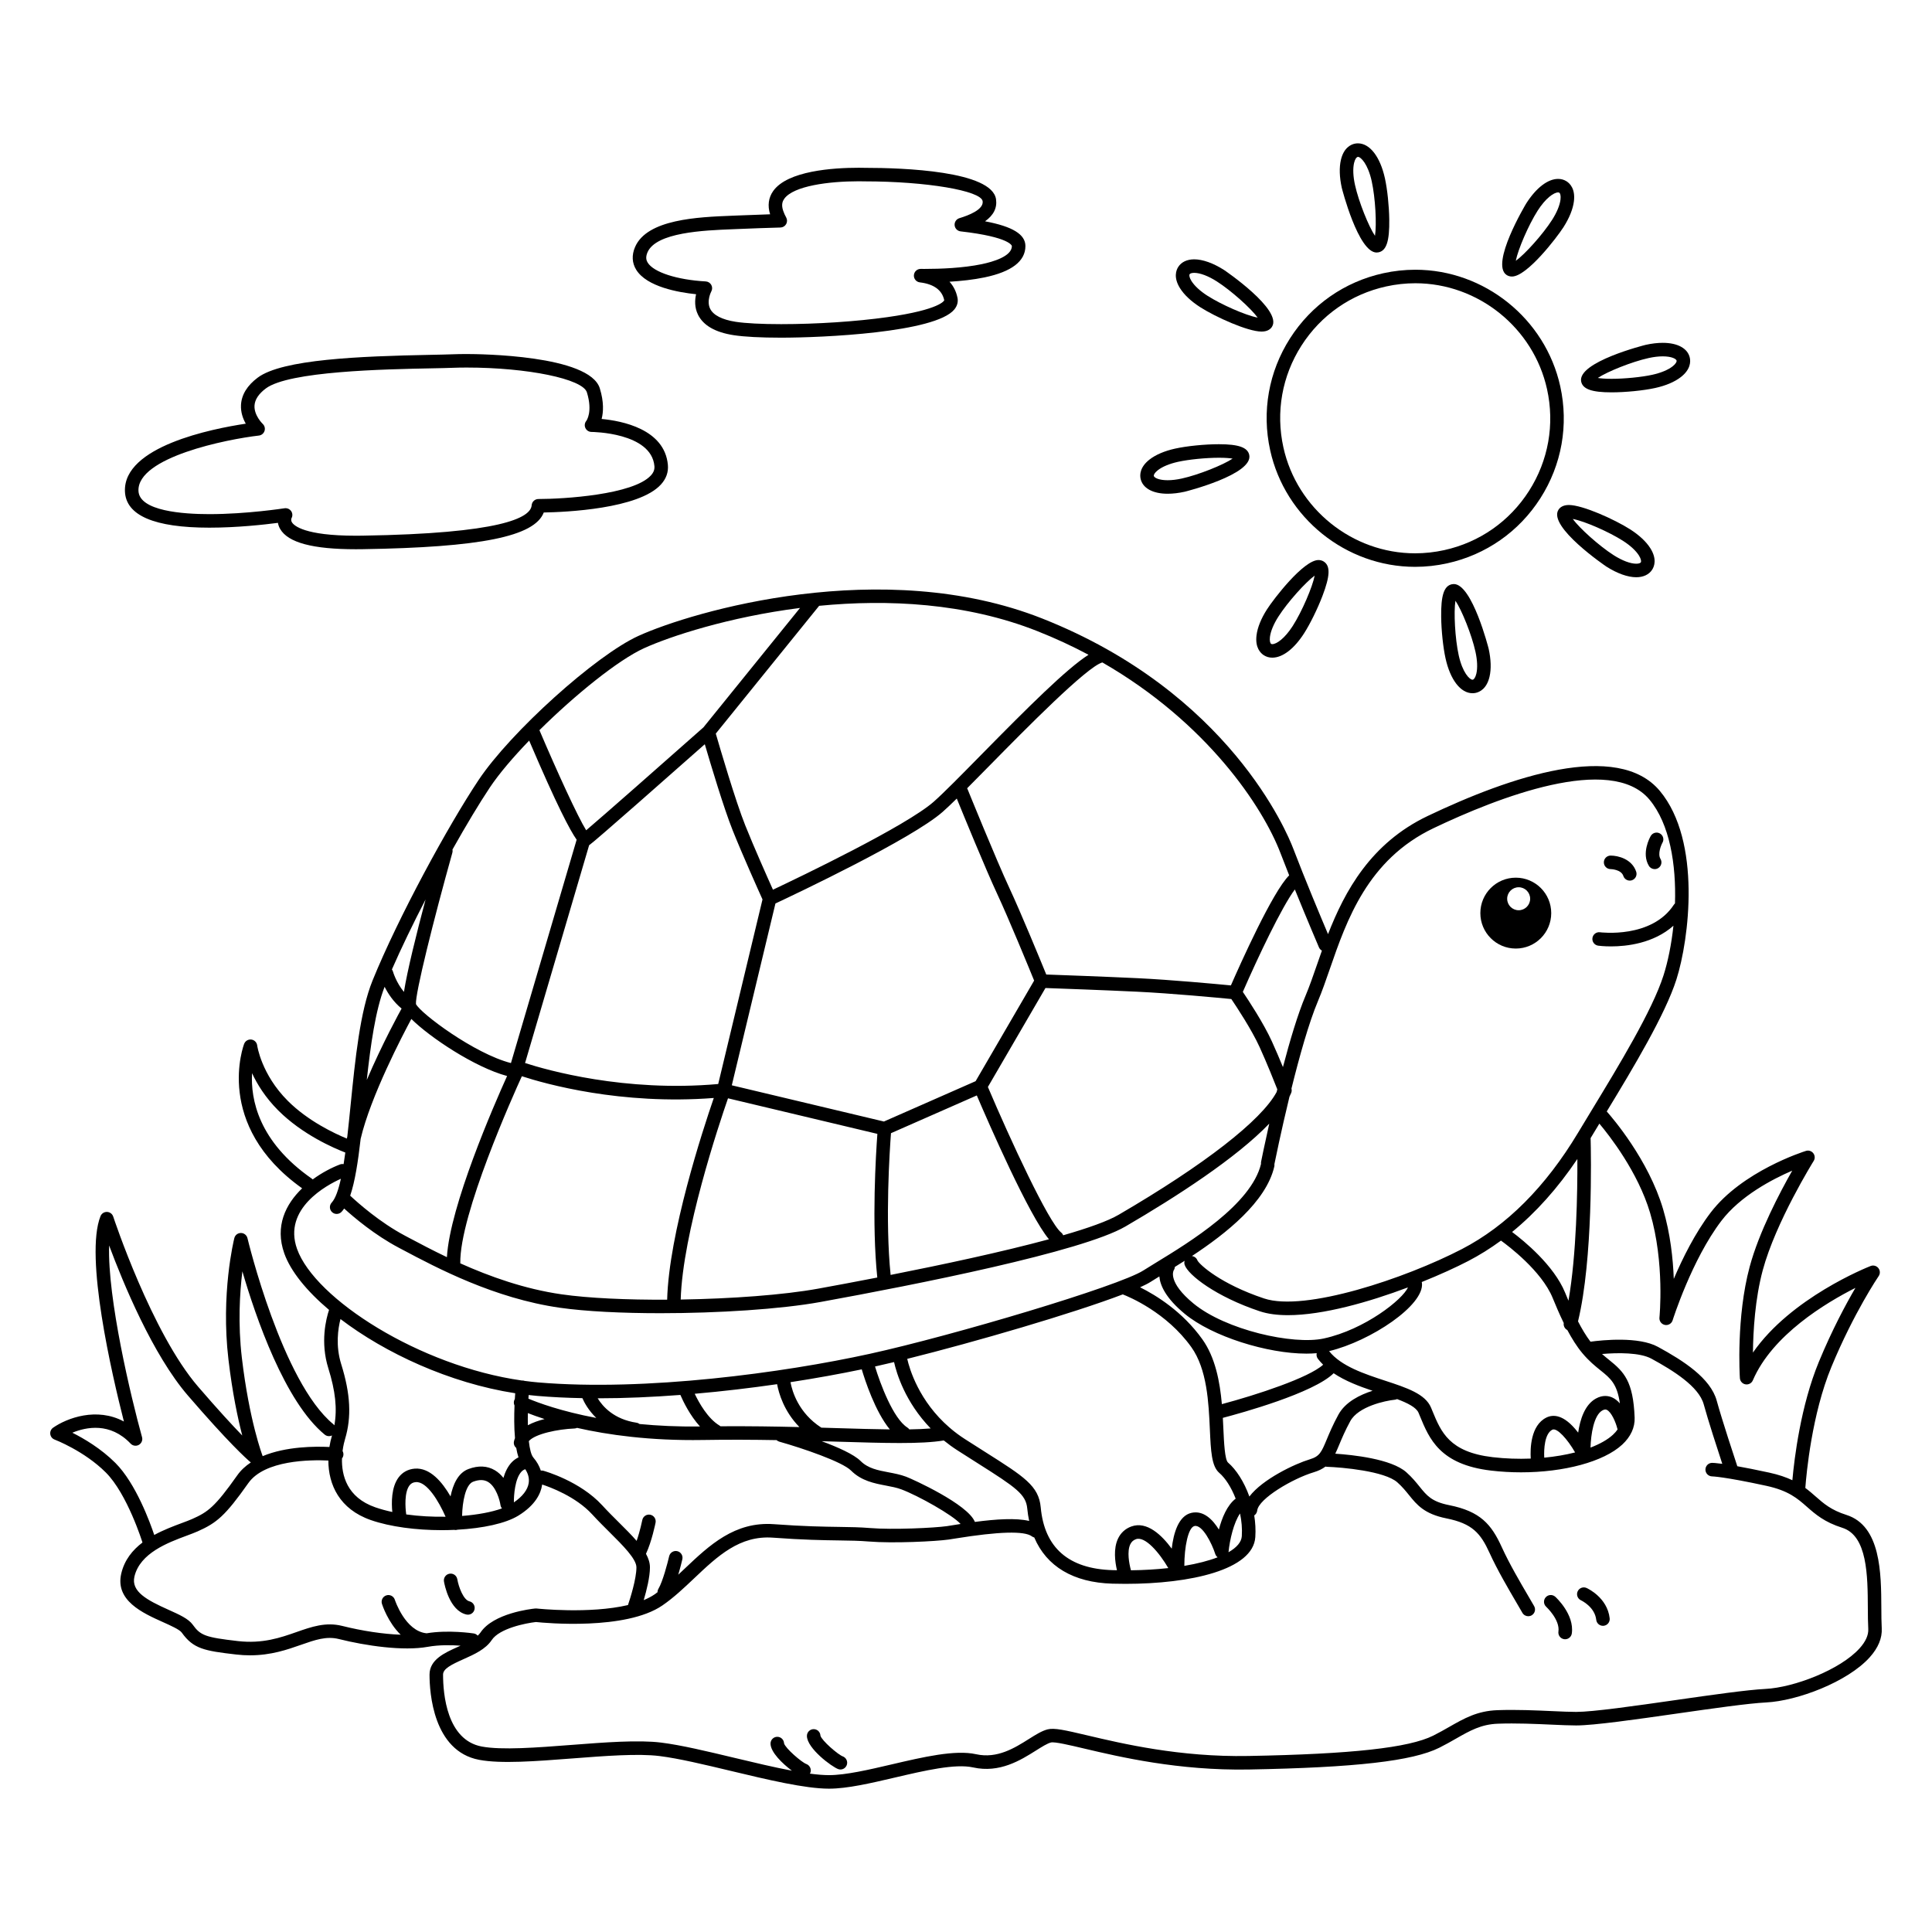<?xml version="1.0" encoding="utf-8"?>
<!-- Generator: Adobe Illustrator 27.5.0, SVG Export Plug-In . SVG Version: 6.00 Build 0)  -->
<svg version="1.1" xmlns="http://www.w3.org/2000/svg" xmlns:xlink="http://www.w3.org/1999/xlink" x="0px" y="0px"
	 viewBox="0 0 500 499.999" style="enable-background:new 0 0 500 499.999;" xml:space="preserve">
<rect x="0" y="0" width="500" height="499.999" fill="#808080" stroke="none"/>
<g id="BACKGROUND">
	<rect x="0" y="-0.001" style="fill-rule:evenodd;clip-rule:evenodd;fill:#FFFFFF;" width="500" height="499.999"/>
</g>
<g id="OBJECTS">
	<g>
		<path d="M416.827,224.925c0.027,0,2.721,0.048,3.298,1.778c0.244,0.733,0.928,1.197,1.66,1.197c0.184,0,0.37-0.029,0.554-0.09
			c0.917-0.306,1.412-1.297,1.106-2.214c-1.099-3.292-4.677-4.171-6.618-4.171c-0.967,0-1.75,0.784-1.75,1.75
			C415.077,224.141,415.86,224.925,416.827,224.925z"/>
		<path d="M428.231,224.925c0.306,0,0.616-0.081,0.898-0.25c0.829-0.497,1.098-1.572,0.601-2.401
			c-0.772-1.287,0.138-3.509,0.518-4.186c0.476-0.838,0.184-1.904-0.654-2.382c-0.839-0.48-1.908-0.189-2.388,0.651
			c-0.255,0.446-2.436,4.454-0.478,7.718C427.057,224.622,427.637,224.925,428.231,224.925z"/>
		<path d="M328.721,116.529c3.854,17.481,19.626,30.169,37.501,30.169c2.778,0,5.575-0.306,8.312-0.91
			c10.026-2.211,18.592-8.194,24.118-16.847c5.526-8.653,7.352-18.94,5.141-28.966c-3.854-17.481-19.626-30.169-37.501-30.169
			c-2.778,0-5.575,0.306-8.313,0.91c-10.026,2.211-18.591,8.194-24.117,16.847C328.336,96.215,326.51,106.502,328.721,116.529z
			 M336.812,89.446c5.023-7.865,12.808-13.303,21.921-15.313c2.49-0.549,5.033-0.828,7.559-0.828
			c16.246,0,30.58,11.533,34.083,27.423c2.01,9.113,0.35,18.463-4.673,26.329c-5.023,7.865-12.808,13.303-21.922,15.313
			c-2.49,0.549-5.033,0.828-7.558,0.828c-16.245,0-30.579-11.533-34.083-27.423C330.129,106.662,331.789,97.312,336.812,89.446z"/>
		<path d="M356.266,65.354c0.175,0,0.349-0.019,0.518-0.056c2.035-0.448,2.833-2.908,2.756-8.491
			c-0.049-3.551-0.501-7.838-1.125-10.668c-1.229-5.577-3.908-9.042-6.99-9.042c-0.281,0-0.563,0.03-0.837,0.091
			c-1.018,0.225-2.834,1.068-3.563,4.197c-0.459,1.969-0.381,4.464,0.226,7.215C347.287,48.768,351.507,65.354,356.266,65.354z
			 M350.432,42.179c0.233-1,0.624-1.511,0.992-1.582c0.761,0,2.591,1.847,3.572,6.296c0.962,4.364,1.316,11.245,0.848,14.138
			c-1.641-2.428-4.214-8.819-5.176-13.184C350.18,45.634,350.096,43.622,350.432,42.179z"/>
		<path d="M376.247,151.15c-0.175,0-0.349,0.019-0.518,0.056c-2.035,0.448-2.833,2.908-2.755,8.491
			c0.049,3.551,0.503,7.838,1.126,10.667c1.229,5.578,3.907,9.042,6.988,9.042c0.282,0,0.564-0.031,0.838-0.091
			c1.018-0.224,2.835-1.068,3.564-4.196c0.459-1.969,0.381-4.464-0.226-7.216C385.227,167.736,381.006,151.15,376.247,151.15z
			 M382.082,174.325c-0.233,0.999-0.624,1.51-0.909,1.573c-0.028,0.006-0.056,0.009-0.085,0.009c-0.761,0-2.589-1.847-3.57-6.296
			c-0.963-4.364-1.317-11.244-0.849-14.137c1.642,2.428,4.215,8.819,5.177,13.184C382.334,170.869,382.417,172.882,382.082,174.325z
			"/>
		<path d="M310.637,79.512c3.926,2.507,12.254,6.299,15.858,6.299c1.572,0,2.331-0.67,2.692-1.235
			c2.799-4.384-12.242-14.601-12.396-14.7c-2.788-1.78-5.534-2.761-7.732-2.761c-1.854,0-3.321,0.699-4.131,1.967
			c-0.561,0.878-1.25,2.759,0.448,5.487C306.443,76.287,308.263,77.995,310.637,79.512z M307.876,70.967
			c0.139-0.217,0.592-0.352,1.182-0.352c1.517,0,3.648,0.806,5.849,2.212c3.754,2.397,8.847,6.989,10.579,9.373
			c-3.151-0.59-9.465-3.402-12.965-5.637c-1.909-1.22-3.392-2.584-4.175-3.842C307.804,71.85,307.719,71.212,307.876,70.967z"/>
		<path d="M421.878,136.991c-3.927-2.507-12.254-6.298-15.858-6.298c-1.572,0-2.332,0.671-2.692,1.235
			c-2.797,4.381,12.241,14.6,12.396,14.699c2.789,1.781,5.535,2.762,7.733,2.762c1.853,0,3.319-0.698,4.13-1.967
			c0.562-0.878,1.25-2.76-0.447-5.488C426.072,140.217,424.252,138.508,421.878,136.991z M424.638,145.537
			c-0.139,0.217-0.591,0.351-1.181,0.351c-1.517,0-3.648-0.806-5.85-2.211c-3.753-2.398-8.846-6.989-10.578-9.372
			c3.15,0.59,9.466,3.402,12.964,5.637c1.91,1.219,3.393,2.583,4.175,3.841C424.71,144.654,424.794,145.292,424.638,145.537z"/>
		<path d="M302.189,127.78c1.363,0,2.849-0.175,4.415-0.521c0.18-0.04,17.817-4.456,16.698-9.536
			c-0.426-1.934-2.772-2.759-7.843-2.759c-3.645,0-8.298,0.465-11.315,1.131c-2.751,0.606-5.047,1.584-6.642,2.828
			c-2.533,1.978-2.535,3.98-2.311,4.999C295.726,126.338,298.341,127.78,302.189,127.78z M299.656,121.683
			c1.168-0.912,3.029-1.682,5.242-2.169c2.753-0.608,7.195-1.049,10.561-1.049c1.7,0,2.819,0.105,3.54,0.224
			c-2.454,1.642-8.805,4.195-13.149,5.153c-1.319,0.291-2.551,0.439-3.662,0.439c-2.299,0-3.478-0.65-3.579-1.111
			C298.548,122.884,298.847,122.315,299.656,121.683z"/>
		<path d="M417.057,101.539c3.642,0,8.294-0.464,11.313-1.129c2.753-0.608,5.05-1.587,6.643-2.831
			c2.531-1.977,2.532-3.98,2.308-4.997c-0.532-2.416-3.148-3.857-6.997-3.857c-1.363,0-2.849,0.175-4.416,0.521
			c-0.18,0.04-17.816,4.458-16.696,9.536C409.638,100.714,411.983,101.539,417.057,101.539z M426.661,92.662
			c1.32-0.291,2.552-0.438,3.662-0.438c2.3,0,3.477,0.65,3.579,1.112c0.063,0.284-0.235,0.854-1.044,1.485
			c-1.167,0.912-3.029,1.683-5.241,2.171c-2.756,0.607-7.197,1.047-10.56,1.047c-1.701,0-2.821-0.105-3.543-0.224
			C415.968,96.173,422.317,93.62,426.661,92.662z"/>
		<path d="M341.22,144.937c-3.882,0-11.61,10.075-13.337,12.781c-1.517,2.373-2.449,4.689-2.696,6.696
			c-0.392,3.189,1.023,4.607,1.902,5.168c0.646,0.412,1.38,0.621,2.184,0.621c2.669,0,5.674-2.308,8.244-6.332
			c1.56-2.442,3.46-6.312,4.728-9.628c1.995-5.215,2.091-7.8,0.336-8.92C342.186,145.071,341.715,144.937,341.22,144.937z
			 M334.567,161.988c-2.07,3.24-4.196,4.716-5.295,4.716c-0.17,0-0.253-0.041-0.301-0.071c-0.246-0.157-0.437-0.771-0.311-1.79
			c0.182-1.471,0.953-3.332,2.172-5.241c2.423-3.795,7.089-8.959,9.403-10.631C339.695,151.831,336.983,158.206,334.567,161.988z"/>
		<path d="M389.933,71.181c0.395,0.252,0.865,0.385,1.36,0.385c3.88,0,11.61-10.075,13.339-12.781
			c1.517-2.376,2.449-4.691,2.696-6.697c0.393-3.188-1.023-4.605-1.902-5.166c-0.646-0.413-1.382-0.622-2.185-0.622
			c-2.67,0-5.675,2.308-8.244,6.332C394.897,52.787,385.553,68.384,389.933,71.181z M397.946,54.515
			c2.068-3.239,4.194-4.715,5.294-4.715c0.17,0,0.254,0.041,0.303,0.072c0.245,0.157,0.436,0.77,0.311,1.788
			c-0.181,1.469-0.952,3.331-2.171,5.241c-2.406,3.767-7.021,8.881-9.397,10.596C392.842,64.62,395.542,58.282,397.946,54.515z"/>
		<path d="M486.888,416.109c-0.045-8.959-0.105-21.228-9.048-24.053c-3.945-1.246-5.88-2.946-7.928-4.746
			c-0.849-0.746-1.707-1.498-2.696-2.226c0.271-3.646,1.679-19.075,6.756-31.345c5.802-14.021,12.158-23.386,12.222-23.479
			c0.434-0.634,0.403-1.477-0.075-2.078c-0.479-0.601-1.291-0.821-2.008-0.54c-0.939,0.369-20.652,8.232-30.453,22.406
			c0.061-5.571,0.544-13.903,2.539-21.314c3.36-12.484,13.083-28.126,13.181-28.283c0.388-0.621,0.348-1.417-0.1-1.997
			c-0.447-0.58-1.208-0.82-1.906-0.601c-0.67,0.209-16.492,5.247-24.668,15.979c-4.021,5.278-7.268,11.832-9.531,17.142
			c-0.194-5.19-0.884-11.707-2.769-18.066c-3.789-12.791-13.102-23.605-14.578-25.266c6.921-11.393,15.147-25.104,18.039-34.192
			c3.275-10.295,6.537-35.758-4.29-48.751c-10.941-13.131-38.724-3.723-60.105,6.482c-14.724,7.027-21.452,19.461-25.777,30.572
			c-1.798-4.244-6.005-14.27-9.018-22.179c-1.553-4.077-16.569-40.38-64.948-59.507c-41.301-16.327-90.509-1.858-104.491,4.497
			c-11.071,5.032-33.118,24.908-41.386,37.311c-7.862,11.793-20.762,35.452-27.433,51.874c-3.246,7.99-4.484,20.318-5.681,32.239
			c-0.276,2.747-0.554,5.517-0.857,8.172c-0.038,0.166-0.08,0.336-0.116,0.5c-3.257-1.343-10.079-4.561-15.277-9.759
			c-6.88-6.88-7.92-14.281-7.929-14.35c-0.099-0.792-0.721-1.417-1.513-1.518c-0.79-0.097-1.552,0.345-1.849,1.086
			c-0.084,0.21-8.04,21.001,14.996,37.416c-4.232,4.071-7.138,9.789-4.607,16.872c1.641,4.593,5.764,9.687,11.572,14.593
			c-0.769,2.308-2.303,8.332-0.192,15.088c1.845,5.903,2.336,10.482,1.572,14.781c-0.081-0.106-0.171-0.206-0.278-0.294
			c-13.265-10.897-22.126-47.763-22.214-48.134c-0.186-0.786-0.885-1.342-1.692-1.347c-0.827,0.003-1.513,0.543-1.708,1.326
			c-0.145,0.58-3.525,14.388-1.527,31.368c1.025,8.717,2.436,15.321,3.58,19.721c-2.523-2.6-6.217-6.599-11.424-12.639
			c-12.021-13.944-21.875-43.724-21.973-44.023c-0.229-0.699-0.872-1.18-1.608-1.204c-0.739-0.022-1.407,0.415-1.681,1.099
			c-4.154,10.386,2.956,40.994,6.056,53.143c-7.009-3.777-14.707-0.914-18.321,1.599c-0.534,0.371-0.817,1.008-0.736,1.653
			c0.08,0.645,0.512,1.193,1.12,1.422c0.076,0.029,7.664,2.927,13.26,8.523c5.568,5.568,9.44,17.987,9.481,18.117
			c-2.559,1.942-4.659,4.5-5.485,8.009c-1.65,7.013,5.545,10.241,10.799,12.597c2.013,0.903,4.295,1.927,4.85,2.703
			c3.009,4.212,5.787,4.717,14.114,5.679c1.242,0.144,2.426,0.207,3.558,0.207c5.444,0,9.663-1.479,13.172-2.71
			c3.682-1.292,6.59-2.309,9.818-1.505c6.939,1.736,16.64,3.175,23.048,2.008c2.913-0.528,6.174-0.452,8.447-0.288
			c-0.226,0.102-0.451,0.203-0.676,0.304c-3.448,1.543-7.355,3.291-7.355,7.188c0,4.599,0.925,19.779,12.826,22.046
			c5.625,1.071,14.639,0.376,24.182-0.359c8.346-0.645,16.977-1.309,22.532-0.615c4.96,0.62,11.547,2.196,18.52,3.864
			c9.406,2.251,19.132,4.578,25.326,4.578c4.743,0,10.749-1.404,17.108-2.892c7.645-1.787,15.549-3.636,20.191-2.605
			c6.878,1.53,12.312-1.89,16.279-4.386c1.497-0.942,2.911-1.832,3.861-2.069c0.951-0.241,4.881,0.689,8.678,1.586
			c9.086,2.146,24.306,5.72,42.491,5.407c27.686-0.504,42.442-2.19,49.338-5.639c1.583-0.792,2.967-1.581,4.305-2.345
			c3.637-2.074,6.509-3.712,10.841-3.87c4.732-0.174,9.832,0.056,13.931,0.242c2.482,0.111,4.625,0.208,6.333,0.208
			c4.609,0,15.538-1.564,26.106-3.078c9.072-1.299,18.453-2.643,23.065-2.873c8.07-0.404,21.061-5.299,26.8-11.676
			c2.211-2.458,3.26-4.988,3.119-7.522C486.905,419.832,486.896,418.023,486.888,416.109z M429.463,340.992
			c-0.092,0.894,0.509,1.712,1.389,1.894c0.881,0.182,1.755-0.335,2.022-1.191c0.049-0.156,4.964-15.7,12.612-25.739
			c4.919-6.456,13.195-10.776,18.344-12.995c-3.223,5.67-8.596,15.886-11.013,24.866c-3.506,13.02-2.578,28.188-2.536,28.828
			c0.052,0.808,0.651,1.475,1.449,1.612c0.798,0.137,1.586-0.29,1.905-1.035c5.033-11.744,18.912-20.079,26.549-23.929
			c-2.453,4.192-6.017,10.809-9.447,19.1c-4.725,11.418-6.367,25.042-6.872,30.677c-1.594-0.756-3.53-1.432-6.012-1.971
			c-3.464-0.753-6.156-1.28-8.24-1.65c-0.647-1.95-3.997-12.09-5.317-16.932c-1.599-5.86-8.595-10.349-15.229-13.966
			c-4.985-2.72-14.331-1.754-17.45-1.333c-1.188-1.558-2.271-3.407-3.227-5.261c3.907-16.113,3.369-43.233,3.259-47.428
			c0.722-1.201,1.483-2.457,2.265-3.745c2.526,3.003,9.98,12.468,13.134,23.113C430.864,326.785,429.478,340.852,429.463,340.992z
			 M399.65,377.244c-0.117-2.206,0.092-6.238,2.095-7.239c1.203-0.591,3.939,2.478,5.891,5.882
			C405.185,376.513,402.488,376.973,399.65,377.244z M411.625,374.634c0.091-3.362,0.834-8.376,3.077-9.623
			c0.646-0.358,0.958-0.221,1.109-0.155c1.217,0.536,2.381,3.288,2.783,4.976c0.009,0.037,0.025,0.068,0.036,0.104
			c-0.315,0.463-0.705,0.918-1.184,1.36C416.049,372.589,414.039,373.708,411.625,374.634z M417.228,361.656
			c-0.938-0.414-2.433-0.7-4.225,0.296c-2.888,1.604-4.089,5.463-4.574,8.813c-0.045-0.059-0.091-0.118-0.137-0.177
			c-3.596-4.624-6.397-4.571-8.113-3.713c-4.077,2.039-4.177,8.051-4.024,10.606c-3.237,0.127-6.577,0.019-9.862-0.368
			c-11.208-1.318-13.335-6.487-15.587-11.959l-0.354-0.858c-1.484-3.561-6.302-5.142-11.881-6.973
			c-5.353-1.756-11.405-3.748-14.501-7.652c10.74-2.579,24.74-11.913,24.024-17.641c-0.01-0.083-0.033-0.16-0.055-0.238
			c4.76-1.912,8.952-3.841,12.014-5.428c2.925-1.517,5.758-3.288,8.498-5.297c1.889,1.359,10.491,7.826,13.372,14.821l0.073,0.176
			c0.672,1.631,1.619,3.924,2.798,6.333c-0.114,0.75,0.265,1.482,0.929,1.82c1.14,2.14,2.451,4.267,3.916,6.011
			c1.707,2.033,3.295,3.312,4.696,4.44c2.56,2.06,4.281,3.458,4.989,8.536C418.657,362.553,417.998,361.997,417.228,361.656z
			 M343.365,372.521c-1.369,3.279-1.83,4.384-4.384,5.15c-3.857,1.157-12.239,5.131-15.644,9.631
			c-1.363-3.829-3.431-6.997-5.52-8.788c-0.845-0.724-1.054-5.334-1.206-8.7c-0.042-0.917-0.086-1.88-0.141-2.873
			c4.721-1.239,23.471-6.406,28.679-11.548c2.986,2.005,6.581,3.365,10.067,4.539c-3.229,1.021-7.039,2.878-8.841,6.182
			C344.942,368.744,344.068,370.838,343.365,372.521z M321.378,397.575c-0.102,1.526-1.327,2.927-3.441,4.142
			c0.31-3.229,1.375-7.725,2.984-10.024C321.322,393.605,321.509,395.605,321.378,397.575z M175.277,401.44
			c-0.94-0.216-1.88,0.37-2.099,1.312c-0.397,1.719-1.668,6.581-2.77,8.417c-0.169,0.282-0.243,0.591-0.243,0.897
			c-0.245,0.178-0.483,0.372-0.732,0.542c-0.839,0.574-1.798,1.071-2.841,1.503c0.733-2.477,1.613-5.969,1.613-8.487
			c0-1.157-0.378-2.318-1.026-3.501c1.487-3.156,2.439-7.849,2.479-8.054c0.19-0.948-0.425-1.87-1.372-2.059
			c-0.944-0.189-1.87,0.425-2.059,1.372c-0.007,0.037-0.579,2.855-1.468,5.397c-1.3-1.504-2.866-3.062-4.521-4.708
			c-1.455-1.446-2.96-2.941-4.391-4.503c-5.727-6.247-14.815-8.825-15.2-8.932c-0.23-0.064-0.462-0.078-0.686-0.05
			c-0.384-1.182-1.028-2.323-1.924-3.369c-0.579-0.676-0.953-2.246-1.177-4.256c1.64-1.897,7.547-3.1,11.815-3.268
			c0.236-0.009,0.459-0.066,0.661-0.159c7.954,1.805,18.869,3.357,32.518,3.135c6.732-0.112,13.155-0.072,19.123,0.032
			c0.196,0.179,0.43,0.321,0.702,0.398c5.963,1.677,16.279,5.192,18.572,7.485c2.678,2.678,6.057,3.319,9.037,3.885
			c1.43,0.272,2.78,0.528,3.981,0.978c4.404,1.651,13.28,6.641,15.33,8.958c-0.629,0.097-1.26,0.196-1.893,0.299
			c-0.695,0.113-1.264,0.205-1.668,0.263c-3.163,0.452-14.004,0.979-19.934,0.484c-2.543-0.212-5.036-0.247-7.922-0.289
			c-4.07-0.058-9.135-0.13-16.883-0.704c-10.151-0.752-16.722,5.462-23.067,11.473c-0.573,0.543-1.138,1.075-1.701,1.601
			c0.579-1.946,0.979-3.65,1.059-3.994C176.806,402.597,176.219,401.657,175.277,401.44z M105.133,391.933
			c-0.261-1.792-0.507-5.732,0.841-7.502c0.407-0.535,0.909-0.8,1.629-0.86c2.87-0.231,5.978,4.998,7.713,8.958
			C111.943,392.582,108.45,392.396,105.133,391.933z M119.588,392.326c0.07-3.652,0.902-8.127,2.861-8.861
			c1.547-0.579,2.805-0.563,3.842,0.047c2.108,1.243,3.047,4.754,3.231,5.998c0.047,0.33,0.188,0.624,0.387,0.865
			C127.265,391.332,123.628,392.007,119.588,392.326z M132.993,388.815c-0.024-1.843,0.275-6.183,1.978-7.965
			c0.29-0.304,0.609-0.499,0.965-0.617c0.615,0.93,1.113,2.165,0.889,3.598C136.55,385.583,135.223,387.294,132.993,388.815z
			 M139.039,361.259c3.767,0.319,7.678,0.507,11.683,0.581c0.474,1.101,1.552,3.145,3.597,5.12
			c-9.131-1.716-15.121-3.96-17.564-4.986c0.019-0.319,0.04-0.632,0.062-0.943C137.557,361.115,138.298,361.196,139.039,361.259z
			 M231.382,352.504c0.633,2.842,2.838,10.311,9.474,17.175c-1.631,0.138-3.484,0.215-5.532,0.248
			c-0.129-0.188-0.298-0.354-0.502-0.484c-3.683-2.344-7.034-11.389-8.367-15.794C227.983,353.308,229.632,352.925,231.382,352.504z
			 M223.02,354.386c0.83,2.8,3.451,10.89,7.267,15.545c-3.952-0.043-8.41-0.176-13.28-0.323c-1.428-0.043-2.922-0.087-4.449-0.131
			c-0.012-0.008-0.022-0.02-0.035-0.028c-5.83-3.772-7.486-9.283-7.949-11.744C211.244,356.678,217.485,355.543,223.02,354.386z
			 M201.114,358.225c0.438,2.382,1.783,7.023,5.776,11.102c-6.255-0.152-13.122-0.261-20.434-0.211
			c-0.08-0.071-0.166-0.137-0.26-0.194c-3.012-1.807-5.278-5.854-6.404-8.215C187.09,360.07,194.29,359.213,201.114,358.225z
			 M176.082,361.008c0.708,1.649,2.45,5.281,5.07,8.166c-5.707,0.07-10.926-0.185-15.634-0.64c-0.225-0.169-0.488-0.292-0.786-0.337
			c-5.831-0.875-8.746-4.176-10.057-6.32c0.039,0,0.077,0.001,0.116,0.001C161.754,361.878,168.939,361.553,176.082,361.008z
			 M136.607,365.707c1.106,0.438,2.554,0.969,4.326,1.541c-1.513,0.382-3.025,0.9-4.322,1.603
			C136.589,367.824,136.587,366.768,136.607,365.707z M252.3,393.873c-1.807-4.594-16.14-11.078-17.803-11.702
			c-1.482-0.556-3.045-0.853-4.557-1.139c-2.726-0.517-5.3-1.006-7.215-2.921c-1.74-1.741-5.944-3.6-10.073-5.128
			c1.458,0.042,2.883,0.085,4.249,0.126c6.117,0.185,11.437,0.345,15.957,0.345c4.653,0,8.448-0.173,11.396-0.663
			c1.095,0.889,2.274,1.753,3.556,2.576c1.956,1.258,3.726,2.378,5.324,3.39c9.806,6.207,12.385,7.982,12.719,11.657
			c0.102,1.119,0.279,2.177,0.494,3.206C262.939,392.817,257.859,393.137,252.3,393.873z M269.338,390.096
			c-0.504-5.545-4.27-7.929-14.332-14.298c-1.592-1.008-3.355-2.124-5.304-3.376c-1.316-0.846-2.514-1.741-3.614-2.666
			c-0.108-0.121-0.229-0.227-0.366-0.314c-7.898-6.823-10.336-15.151-10.932-17.771c17.674-4.404,42.902-11.773,55.782-16.685
			c1.66,0.641,11.322,4.663,17.741,13.647c4.094,5.732,4.486,14.386,4.801,21.339c0.25,5.509,0.43,9.489,2.424,11.199
			c1.569,1.345,3.132,3.766,4.252,6.678c-2.234,1.698-3.568,5.033-4.345,7.997c-1.602-2.596-3.977-5.01-7.081-4.326
			c-3.387,0.753-4.663,5.288-5.121,9.27c-2.567-3.488-6.41-7.209-10.466-5.735c-1.557,0.566-2.75,1.663-3.452,3.173
			c-1.203,2.591-0.774,5.929-0.255,8.148c-0.366-0.007-0.73-0.013-1.099-0.023C276.559,406.027,270.289,400.558,269.338,390.096z
			 M306.59,327.347c0.869,2.608,8.112,8.234,19.451,12.014c2.087,0.696,4.558,1.003,7.288,1.003c9.049,0,20.93-3.379,31.042-7.184
			c-1.32,3.098-11.152,10.91-21.786,13.222c-7.925,1.721-25.384-2.198-33.717-9.061c-6.651-5.477-5.212-8.402-5.126-8.561
			c0.189-0.273,0.286-0.584,0.303-0.896c0.815-0.505,1.662-1.037,2.534-1.594C306.476,326.625,306.471,326.991,306.59,327.347z
			 M300.041,330.338c0.195,2.306,1.639,5.62,6.601,9.706c7.106,5.852,21.332,10.273,31.459,10.273c0.925,0,1.813-0.039,2.661-0.115
			c-0.112,0.49-0.022,1.023,0.308,1.453c0.416,0.544,0.875,1.05,1.359,1.53c-3.684,3.365-17.164,7.799-26.21,10.204
			c-0.512-5.774-1.683-12.066-5.057-16.789c-5.131-7.184-11.984-11.395-16.109-13.449c1.163-0.525,2.1-1.003,2.741-1.414
			C298.428,331.328,299.188,330.859,300.041,330.338z M292.69,406.391c-0.496-1.815-1.037-4.86-0.189-6.689
			c0.314-0.675,0.781-1.106,1.473-1.358c2.382-0.867,6.081,3.523,8.381,7.475C299.36,406.152,296.111,406.348,292.69,406.391z
			 M306.505,405.245c-0.003-4.834,0.984-9.944,2.62-10.308c2.036-0.451,4.515,4.497,5.389,7.249
			c0.111,0.349,0.335,0.628,0.608,0.839C312.777,403.928,309.862,404.682,306.505,405.245z M408.221,299.946
			c0.041,8.502-0.204,24.614-2.303,36.675c-0.293-0.692-0.559-1.334-0.787-1.89l-0.072-0.176
			c-2.937-7.133-10.652-13.418-13.729-15.72C397.487,313.808,403.135,307.498,408.221,299.946z M370.977,214.342
			c16.586-7.917,45.906-19.404,55.908-7.4c5.274,6.329,6.92,16.839,6.6,26.855c-0.102,0.095-0.197,0.2-0.276,0.322
			c-5.751,8.847-18.986,7.17-19.119,7.152c-0.958-0.13-1.837,0.539-1.97,1.495c-0.132,0.957,0.537,1.841,1.494,1.973
			c0.174,0.025,1.433,0.188,3.312,0.188c4.059,0,11.006-0.771,16.157-5.35c-0.512,4.815-1.43,9.283-2.554,12.814
			c-2.889,9.079-11.589,23.392-18.579,34.893c-1.25,2.057-2.451,4.033-3.564,5.888c-8.383,13.973-18.491,24.095-30.044,30.085
			c-14.691,7.617-40.655,16.293-51.194,12.784c-11.239-3.747-16.678-8.73-17.252-9.844c-0.23-0.636-0.797-1.054-1.43-1.134
			c8.836-5.826,19.208-14.007,21.321-23.161c0.048-0.209,0.051-0.416,0.025-0.617c0.144-0.713,1.709-8.42,3.901-17.46
			c0.167-0.333,0.317-0.663,0.451-0.989c0.145-0.354,0.162-0.744,0.064-1.111c2.032-8.195,4.508-17.087,6.869-22.668
			c1.055-2.493,2.03-5.311,3.063-8.295C348.522,238.156,353.952,222.468,370.977,214.342z M93.336,294.728
			c2.57-10.995,10.898-26.896,13.119-31.022c4.795,4.754,16.393,12.515,24.781,14.764c-3.381,7.485-14.812,33.653-15.575,46.883
			c-3.778-1.805-7.102-3.568-9.841-5.021l-1.015-0.539c-6.508-3.445-12.176-8.483-14.177-10.354
			C91.867,305.821,92.655,300.668,93.336,294.728z M104.54,256.707c-2.033-2.451-2.822-5.206-2.832-5.242
			c-0.059-0.214-0.159-0.404-0.283-0.573c2.454-5.616,5.496-11.887,8.714-18.111C107.734,241.828,105.388,251.295,104.54,256.707z
			 M135.056,278.529c6.079,1.98,25.606,7.495,49.672,5.627c-2.893,8.403-11.621,35.084-12.069,52.202
			c-10.401,0.055-20.309-0.386-27.275-1.381c-9.683-1.383-18.703-4.642-26.262-8.026
			C118.889,314.384,132.961,283.109,135.056,278.529z M152.47,218.721c0.026-0.016,0.057-0.022,0.083-0.039
			c1.36-0.907,22.052-19.181,29.849-26.077c1.515,5.177,4.917,16.542,7.218,22.296c2.576,6.44,6.673,15.561,7.716,17.87
			l-11.465,47.773c-24.185,2.158-44.39-3.621-49.984-5.435L152.47,218.721z M247.614,206.666
			c1.701,4.172,7.522,18.384,10.463,24.686c2.971,6.366,8.209,19.128,9.556,22.425l-15.146,26.032l-23.729,10.441l-39.369-9.374
			l11.293-47.054c5.299-2.484,35.353-16.717,43.282-23.714C244.946,209.243,246.184,208.067,247.614,206.666z M188.407,284.241
			l38.657,9.204c-0.383,5.217-1.493,23.021-0.022,37.18c-5.897,1.147-11.189,2.13-15.287,2.875
			c-9.018,1.64-22.477,2.616-35.59,2.823C176.659,319.101,186.084,290.936,188.407,284.241z M230.488,329.95
			c-1.438-14.257-0.239-32.241,0.098-36.681l22.21-9.772c3.023,7.067,13.498,31.103,18.673,37.221
			C259.298,324.018,243.717,327.337,230.488,329.95z M275.158,319.689c-0.109-0.267-0.278-0.514-0.52-0.707
			c-3.293-2.634-13.227-24.158-18.972-37.677l14.898-25.606c3.498,0.124,15.052,0.541,23.721,0.954
			c8.872,0.422,21.152,1.583,24.383,1.897c1.322,1.955,5.26,7.907,7.324,12.448c1.896,4.169,3.81,8.974,4.572,10.915
			c-0.058,0.235-0.113,0.466-0.17,0.7c-3.948,7.347-18.677,18.813-40.874,31.762C286.682,316.031,281.55,317.845,275.158,319.689z
			 M342.11,246.018c-0.439,1.232-0.856,2.436-1.258,3.599c-1.013,2.927-1.97,5.691-2.979,8.077
			c-2.001,4.73-4.047,11.601-5.85,18.469c-0.844-2.048-1.845-4.414-2.844-6.612c-2.16-4.751-6.088-10.711-7.536-12.852
			c3.908-8.98,10.073-21.967,13.461-26.509c3.165,7.804,6.201,14.894,6.243,14.993C341.506,245.555,341.782,245.836,342.11,246.018z
			 M331.404,220.823c0.696,1.827,1.456,3.767,2.234,5.721c-4.281,4.193-12.739,23.123-15.082,28.479
			c-3.834-0.369-15.534-1.458-24.104-1.866c-8.619-0.411-20.078-0.825-23.68-0.953c-1.502-3.674-6.592-16.052-9.522-22.333
			c-3.412-7.311-10.797-25.516-10.872-25.698c-0.024-0.059-0.058-0.11-0.087-0.165c1.861-1.866,3.918-3.956,6.114-6.188
			c8.757-8.902,24.854-25.265,28.881-26.383C312.421,187.044,326.839,208.841,331.404,220.823z M268.439,163.325
			c4.705,1.86,9.122,3.92,13.265,6.127c-5.688,3.643-15.41,13.324-27.795,25.914c-5.198,5.284-9.687,9.847-12.261,12.119
			c-7.132,6.293-34.65,19.483-41.607,22.77c-1.487-3.311-4.921-11.027-7.172-16.654c-2.529-6.322-6.58-20.144-7.624-23.748
			l26.695-33.004c0.017-0.021,0.027-0.044,0.043-0.066C229.702,155.061,249.897,155.994,268.439,163.325z M166.684,167.753
			c6.746-3.067,21.905-8.068,40.362-10.417l-25.002,30.912c-10.59,9.376-26.024,22.974-30.341,26.628
			c-2.16-3.46-7.488-15.065-12.099-25.907C148.876,179.78,160.046,170.77,166.684,167.753z M126.761,203.818
			c2.368-3.551,5.994-7.81,10.184-12.156c7.206,16.885,10.581,23.222,12.29,25.655l-17.002,57.805
			c-9.482-2.42-23.409-12.885-24.581-15.268c-0.231-2.637,4.582-21.895,9.422-39.182c0.077-0.273,0.077-0.548,0.025-0.809
			C120.646,213.547,124.047,207.889,126.761,203.818z M99.538,255.387c0.871,1.733,2.276,3.898,4.394,5.63
			c-0.377,0.679-5.014,9.085-9.009,18.487C95.9,270.5,97.175,261.405,99.538,255.387z M80.692,305.03
			c-13.823-9.616-15.837-20.572-15.462-27.295c1.323,2.858,3.435,6.296,6.78,9.642c6.24,6.24,14.352,9.746,17.357,10.901
			c-0.14,1.038-0.288,2.039-0.442,3.001c-0.302-0.055-0.62-0.037-0.928,0.08c-2.094,0.792-4.647,2.1-7.066,3.876
			C80.859,305.162,80.781,305.092,80.692,305.03z M76.879,323.231c-3.74-10.472,7.753-16.559,11.342-18.169
			c-0.639,2.909-1.406,5.116-2.377,6.168c-0.655,0.71-0.611,1.817,0.099,2.473c0.336,0.311,0.762,0.464,1.187,0.464
			c0.471,0,0.941-0.189,1.286-0.563c0.228-0.247,0.444-0.53,0.652-0.839c2.596,2.358,7.915,6.849,14.1,10.123l1.012,0.536
			c8.875,4.71,23.729,12.593,40.71,15.019c6.703,0.958,16.076,1.413,26.021,1.413c14.902-0.001,31.085-1.023,41.47-2.911
			c24.631-4.478,67.634-12.972,78.903-19.545c13.115-7.651,28.656-17.681,37.199-26.608c-1.233,5.486-2.03,9.444-2.117,9.88
			c-0.037,0.183-0.035,0.364-0.015,0.54c-2.509,10.515-18.545,20.294-27.175,25.556c-1.278,0.779-2.391,1.458-3.274,2.026
			c-6.286,4.042-49.323,16.858-70.822,21.578c-22.241,4.882-58.041,9.753-85.744,7.402c-1.172-0.099-2.347-0.237-3.524-0.393
			c-0.136-0.049-0.277-0.087-0.428-0.102c-0.1-0.009-0.196-0.004-0.292,0.003C108.546,353.53,81.482,336.12,76.879,323.231z
			 M133.337,360.572c-0.033,0.452-0.067,0.956-0.1,1.511c-0.025,0.042-0.056,0.079-0.078,0.124c-0.251,0.504-0.23,1.067-0.004,1.538
			c-0.104,2.535-0.128,5.613,0.124,8.438c-0.114,0.279-0.21,0.567-0.271,0.872c-0.13,0.649,0.123,1.28,0.596,1.678
			c0.152,0.881,0.343,1.704,0.582,2.435c-0.64,0.304-1.229,0.723-1.747,1.265c-1.039,1.088-1.716,2.546-2.155,4.045
			c-0.6-0.763-1.326-1.453-2.201-1.972c-1.983-1.175-4.291-1.282-6.863-0.318c-2.713,1.017-4.011,4.064-4.62,7.08
			c-2.13-3.691-5.315-7.513-9.289-7.186c-1.697,0.142-3.124,0.914-4.126,2.233c-1.942,2.557-1.887,6.638-1.655,8.986
			c-1.551-0.333-3.032-0.734-4.405-1.212c-7.36-2.56-8.74-8.313-8.62-12.644c0.194-0.249,0.329-0.549,0.365-0.886
			c0.04-0.375-0.044-0.733-0.215-1.039c0.183-1.429,0.479-2.55,0.647-3.108c1.712-5.708,1.405-11.682-0.998-19.369
			c-1.496-4.786-0.816-9.224-0.188-11.678C99.634,350.144,116.294,357.928,133.337,360.572z M62.591,351.378
			c-1.034-8.79-0.543-16.81,0.135-22.359c3.443,11.82,10.957,33.756,21.31,42.26c0.55,0.452,1.292,0.51,1.89,0.212
			c-0.285,0.962-0.514,1.964-0.677,2.99c-3.615-0.181-11.221-0.18-17.284,2.376c-0.013-0.042-0.01-0.085-0.026-0.127
			C67.904,376.643,64.52,367.768,62.591,351.378z M29.864,378.605c-3.738-3.738-8.17-6.332-11.144-7.819
			c3.594-1.487,9.805-2.746,15.082,2.823c0.553,0.583,1.434,0.715,2.132,0.32c0.7-0.396,1.04-1.217,0.825-1.992
			c-2.862-10.304-8.962-35.935-8.518-49.606c3.64,9.758,11.288,28.275,20.38,38.823c10.55,12.237,15.078,16.314,16.289,17.329
			c-1.361,0.903-2.563,1.995-3.502,3.326c-5.807,8.226-7.609,9.501-11.676,11.309c-0.71,0.315-1.615,0.652-2.663,1.042
			c-2.14,0.796-4.704,1.756-7.15,3.089C38.873,394.125,35.177,383.918,29.864,378.605z M122.597,422.734
			c-0.271-0.042-6.577-0.985-12.186-0.039c-5.539-0.533-8.184-8.54-8.227-8.675c-0.292-0.921-1.274-1.434-2.195-1.141
			c-0.922,0.291-1.433,1.274-1.142,2.196c0.09,0.284,1.554,4.79,4.847,7.988c-4.456-0.165-9.839-0.954-15.148-2.282
			c-4.245-1.057-7.927,0.23-11.826,1.598c-4.102,1.439-8.753,3.067-15.17,2.329c-8.362-0.966-9.67-1.441-11.667-4.237
			c-1.105-1.547-3.496-2.619-6.265-3.861c-5.56-2.493-9.74-4.711-8.824-8.602c1.431-6.081,8.691-8.781,13.495-10.568
			c1.102-0.41,2.055-0.764,2.864-1.124c4.928-2.19,7.116-3.991,13.114-12.488c4.214-5.97,16.016-6.063,20.71-5.847
			c0.018,6.232,2.85,12.58,10.999,15.414c5.052,1.757,11.782,2.608,18.327,2.608c1.105,0,2.204-0.026,3.29-0.075
			c0.092,0.015,0.181,0.043,0.275,0.043c0.112,0,0.227-0.011,0.341-0.034c0.058-0.012,0.111-0.032,0.167-0.049
			c6.522-0.362,12.446-1.596,15.779-3.647c4.477-2.755,5.803-5.799,6.127-7.868c0.009-0.06,0.009-0.121,0.018-0.181
			c1.989,0.646,8.692,3.078,12.967,7.741c1.486,1.622,3.02,3.146,4.504,4.621c3.409,3.389,6.935,6.894,6.935,9.07
			c0,3.008-1.626,8.098-2.187,9.764c-9.983,2.352-23.463,0.913-23.635,0.893c-0.123-0.014-0.246-0.016-0.367-0.002
			c-1.099,0.109-10.835,1.217-14.173,6.224c-0.189,0.284-0.438,0.549-0.713,0.804C123.371,423.011,123.016,422.798,122.597,422.734z
			 M481.271,426.573c-5.016,5.574-17.005,10.152-24.374,10.52c-4.772,0.239-13.813,1.534-23.385,2.904
			c-10.447,1.496-21.251,3.043-25.61,3.043c-1.629,0-3.735-0.095-6.175-0.205c-4.161-0.188-9.337-0.422-14.216-0.243
			c-5.191,0.189-8.554,2.107-12.447,4.328c-1.297,0.74-2.639,1.505-4.136,2.254c-6.314,3.157-21.067,4.783-47.836,5.27
			c-17.751,0.334-32.696-3.206-41.622-5.313c-5.93-1.4-8.622-2.002-10.332-1.575c-1.492,0.373-3.06,1.359-4.876,2.502
			c-3.645,2.295-8.18,5.15-13.656,3.933c-5.421-1.208-13.721,0.735-21.748,2.612c-5.886,1.377-11.973,2.8-16.311,2.8
			c-1.44,0-3.113-0.142-4.955-0.388c0.049-0.089,0.108-0.17,0.143-0.269c0.315-0.904-0.176-1.9-1.076-2.228
			c-1.191-0.433-5.416-4.068-5.749-5.345c-0.033-0.938-0.803-1.688-1.749-1.688c-0.966,0-1.75,0.783-1.75,1.75
			c0,2.226,3.082,5.197,5.532,7.015c-4.606-0.866-9.804-2.109-14.907-3.33c-7.07-1.692-13.748-3.29-18.9-3.934
			c-5.905-0.739-14.715-0.06-23.235,0.598c-8.894,0.686-18.09,1.395-23.258,0.412c-9.008-1.717-9.98-13.585-9.98-18.608
			c0-1.515,2.092-2.565,5.284-3.992c2.81-1.257,5.715-2.557,7.312-4.953c2.011-3.018,8.768-4.366,11.434-4.664
			c2.383,0.249,23.245,2.2,32.719-4.282c2.927-2.003,5.622-4.556,8.228-7.024c6.06-5.741,11.787-11.161,20.401-10.524
			c7.852,0.582,12.975,0.655,17.092,0.714c2.938,0.042,5.259,0.075,7.681,0.277c6.265,0.522,17.339-0.024,20.72-0.507
			c0.42-0.06,1.01-0.155,1.732-0.272c11.199-1.812,17.852-1.999,19.777-0.556c0.192,0.144,0.404,0.242,0.623,0.297
			c3.163,7.475,10.108,11.663,20.209,11.951c1.131,0.032,2.264,0.048,3.394,0.048c16.833,0,33.038-3.628,33.602-12.093
			c0.127-1.903,0.01-3.789-0.28-5.607c0.413-0.277,0.709-0.724,0.768-1.257c0.345-3.104,9.231-8.301,14.629-9.92
			c1.276-0.383,2.251-0.872,3.034-1.469c0.119,0.03,0.243,0.05,0.371,0.054c3.961,0.132,14.958,1.112,18.231,4.021
			c1.276,1.134,2.162,2.232,3.02,3.293c2.03,2.514,3.947,4.889,9.698,6.039c6.671,1.334,8.83,3.832,11.145,8.924
			c1.997,4.394,4.91,9.364,7.037,12.994c0.554,0.945,1.053,1.798,1.466,2.52c0.323,0.565,0.914,0.882,1.521,0.882
			c0.294,0,0.593-0.074,0.867-0.23c0.839-0.479,1.131-1.549,0.651-2.388c-0.419-0.732-0.924-1.595-1.485-2.553
			c-2.088-3.563-4.948-8.443-6.87-12.672c-2.712-5.967-5.567-9.292-13.645-10.907c-4.51-0.902-5.764-2.455-7.662-4.806
			c-0.902-1.118-1.926-2.385-3.417-3.711c-3.9-3.466-13.921-4.503-18.384-4.797c0.348-0.715,0.675-1.496,1.031-2.348
			c0.671-1.608,1.507-3.609,2.854-6.079c2.069-3.793,9.025-5.287,11.53-5.542c0.206-0.021,0.396-0.083,0.573-0.167
			c2.738,1.026,4.983,2.157,5.569,3.561l0.349,0.844c2.42,5.88,5.163,12.544,18.414,14.103c2.587,0.305,5.191,0.451,7.759,0.451
			c11.036,0,21.346-2.704,26.181-7.173c2.2-2.034,3.311-4.448,3.215-6.981c-0.364-9.449-2.748-11.834-6.608-14.942
			c-0.599-0.482-1.208-0.976-1.831-1.529c4.056-0.352,9.803-0.413,12.793,1.217c5.637,3.074,12.268,7.195,13.527,11.815
			c1.125,4.122,3.6,11.736,4.803,15.393c-1.752-0.235-2.474-0.251-2.618-0.251c-0.962,0-1.736,0.776-1.744,1.737
			c-0.007,0.961,0.77,1.748,1.73,1.763c0.03,0,3.132,0.072,14.02,2.439c5.759,1.252,8.059,3.272,10.492,5.412
			c2.23,1.96,4.536,3.986,9.184,5.455c6.51,2.055,6.56,12.411,6.603,20.731c0.01,1.96,0.019,3.812,0.11,5.46
			C483.585,423.156,482.836,424.832,481.271,426.573z"/>
		<path d="M121.486,414.422c-1.52-0.349-2.77-3.617-3.136-5.717c-0.163-0.952-1.066-1.595-2.02-1.429
			c-0.953,0.163-1.593,1.067-1.43,2.02c0.131,0.768,1.411,7.532,5.804,8.539c0.132,0.03,0.263,0.044,0.393,0.044
			c0.798,0,1.519-0.549,1.704-1.359C123.017,415.578,122.428,414.638,121.486,414.422z"/>
		<path d="M402.512,413.245c-0.717-0.648-1.823-0.597-2.472,0.12c-0.649,0.715-0.596,1.822,0.12,2.472
			c0.036,0.032,3.597,3.36,3.159,6.4c-0.138,0.957,0.526,1.845,1.482,1.982c0.085,0.012,0.169,0.018,0.252,0.018
			c0.856,0,1.604-0.629,1.73-1.5C407.489,417.827,402.715,413.429,402.512,413.245z"/>
		<path d="M410.597,410.966c-0.88-0.39-1.906,0.004-2.303,0.882c-0.396,0.878-0.003,1.912,0.873,2.313
			c0.035,0.017,3.561,1.664,3.938,5.042c0.1,0.895,0.857,1.557,1.737,1.557c0.064,0,0.13-0.003,0.195-0.011
			c0.961-0.106,1.652-0.972,1.546-1.933C415.982,413.419,410.816,411.064,410.597,410.966z"/>
		<path d="M218.078,454.535c-1.191-0.433-5.415-4.069-5.749-5.345c-0.033-0.938-0.803-1.688-1.749-1.688
			c-0.966,0-1.75,0.783-1.75,1.75c0,3.242,6.542,8.069,8.137,8.602c0.182,0.06,0.367,0.09,0.547,0.09
			c0.721,0,1.387-0.459,1.639-1.182C219.469,455.858,218.979,454.862,218.078,454.535z"/>
		<path d="M54.175,136.559c0.002,0,0.002,0,0.004,0c7.188,0,14.249-0.787,17.747-1.245c0.086,0.5,0.266,1.039,0.587,1.594
			c2.039,3.523,8.44,5.235,19.572,5.235c0.572,0,1.16-0.004,1.766-0.014c30.486-0.477,44.484-3.259,46.876-9.496
			c5.668-0.1,24.538-0.913,30.314-7.237c1.37-1.5,1.978-3.211,1.807-5.088c-0.844-9.281-11.954-11.398-17.146-11.88
			c0.457-1.759,0.622-4.377-0.467-7.915c-2.659-8.641-31.232-8.891-34.481-8.891c-1.328,0-2.596,0.024-3.769,0.071
			c-1.375,0.055-3.307,0.093-5.619,0.139c-18.288,0.361-38.33,1.144-44.67,5.9c-2.732,2.048-4.187,4.428-4.326,7.071
			c-0.1,1.89,0.517,3.563,1.238,4.844c-8.747,1.314-31.721,5.88-31.273,17.525C32.575,133.399,39.923,136.558,54.175,136.559z
			 M66.998,112.723c0.676-0.078,1.243-0.543,1.458-1.188c0.215-0.646,0.034-1.36-0.46-1.828c-0.023-0.021-2.274-2.182-2.128-4.741
			c0.088-1.552,1.074-3.044,2.929-4.436c5.969-4.477,30.736-4.965,42.639-5.2c2.341-0.046,4.297-0.085,5.689-0.141
			c1.127-0.045,2.348-0.068,3.629-0.068c15.807,0,30.065,2.94,31.136,6.42c1.552,5.043-0.1,7.31-0.146,7.373
			c-0.435,0.521-0.528,1.247-0.24,1.861c0.287,0.615,0.904,1.008,1.583,1.009c0.155,0.001,15.483,0.126,16.276,8.839
			c0.08,0.881-0.207,1.647-0.905,2.411c-4.574,5.009-22.57,6.11-29.118,6.112c-0.915,0-1.675,0.704-1.745,1.616
			c-0.253,3.281-8.056,7.309-43.798,7.867c-0.588,0.009-1.157,0.014-1.711,0.014c-13.319,0-16.005-2.629-16.511-3.436
			c-0.354-0.565-0.163-1.028-0.146-1.068c0.336-0.584,0.307-1.309-0.075-1.864c-0.33-0.479-0.871-0.758-1.441-0.758
			c-0.09,0-0.181,0.007-0.271,0.021c-0.097,0.015-9.811,1.52-19.46,1.52c-0.001,0-0.002,0-0.004,0
			c-6.764,0-18.141-0.783-18.342-6.022C35.497,118.306,58.806,113.661,66.998,112.723z"/>
		<path d="M180.145,76.146c-0.332,1.46-0.434,3.399,0.494,5.293c1.366,2.788,4.472,4.572,9.232,5.304
			c2.753,0.424,6.999,0.647,12.278,0.647c10.805,0,39.921-1.312,44.831-7.301c0.943-1.151,0.966-2.269,0.819-3.005
			c-0.327-1.635-1.028-3.036-2.067-4.174c2.978-0.179,6.159-0.515,9.049-1.117c7.03-1.464,10.595-4.194,10.595-8.115
			c0-3.009-3.269-5.05-10.445-6.406c2.207-1.566,3.16-3.47,2.842-5.695c-1.05-7.347-24.087-8.143-33.911-8.139
			c0,0-0.606-0.022-1.625-0.022c-6.669,0-18.413,0.781-22.13,6.01c-1.229,1.728-1.504,3.809-0.803,6.033
			c-2.826,0.088-5.651,0.192-8.293,0.307l-1.604,0.066c-8.744,0.347-21.958,0.873-25.058,8.105c-0.895,2.087-0.79,4.122,0.304,5.885
			C167.382,74.223,175.538,75.673,180.145,76.146z M167.565,65.315c2.229-5.202,14.593-5.693,21.98-5.987l1.616-0.066
			c3.431-0.149,7.174-0.281,10.822-0.381c0.613-0.017,1.173-0.354,1.475-0.887c0.302-0.534,0.303-1.186,0.002-1.721
			c-0.304-0.539-0.554-1.097-0.766-1.705c-0.574-1.651-0.124-2.568,0.264-3.115c2.379-3.346,11.518-4.538,19.278-4.538
			c0.927,0,1.484,0.02,1.563,0.021c15.861,0.001,30.118,2.401,30.508,5.135c0.308,2.154-3.634,3.676-6.011,4.391
			c-0.795,0.239-1.313,1.005-1.239,1.832c0.074,0.827,0.72,1.488,1.545,1.583c12.912,1.474,13.273,3.777,13.273,3.8
			c0,2.665-4.892,4.082-7.808,4.689c-4.876,1.015-10.715,1.229-14.755,1.229c0,0-0.001,0-0.001,0l-1.032-0.005
			c-0.005,0-0.011,0-0.017,0c-0.921,0-1.686,0.716-1.746,1.637c-0.06,0.927,0.616,1.74,1.538,1.85
			c3.654,0.439,5.778,2.018,6.316,4.644c-0.008,0.024-0.908,2.404-14.752,4.361c-8.002,1.132-18.271,1.807-27.469,1.807
			c-5.031,0-9.203-0.215-11.746-0.606c-3.498-0.539-5.785-1.702-6.612-3.366c-1.011-2.033,0.281-4.47,0.29-4.485
			c0.292-0.527,0.293-1.167,0.002-1.695c-0.291-0.528-0.833-0.869-1.435-0.902c-7.439-0.414-13.476-2.367-15.021-4.859
			C167.322,67.485,166.983,66.674,167.565,65.315z"/>
		<g>
			<path d="M401.457,236.313c0,5.065-4.107,9.172-9.172,9.172c-5.065,0-9.172-4.107-9.172-9.172s4.107-9.172,9.172-9.172
				C397.351,227.141,401.457,231.248,401.457,236.313z"/>
		</g>
		<g>
			<circle style="fill:#FFFFFF;" cx="393.029" cy="232.595" r="2.975"/>
		</g>
	</g>
</g>
</svg>
